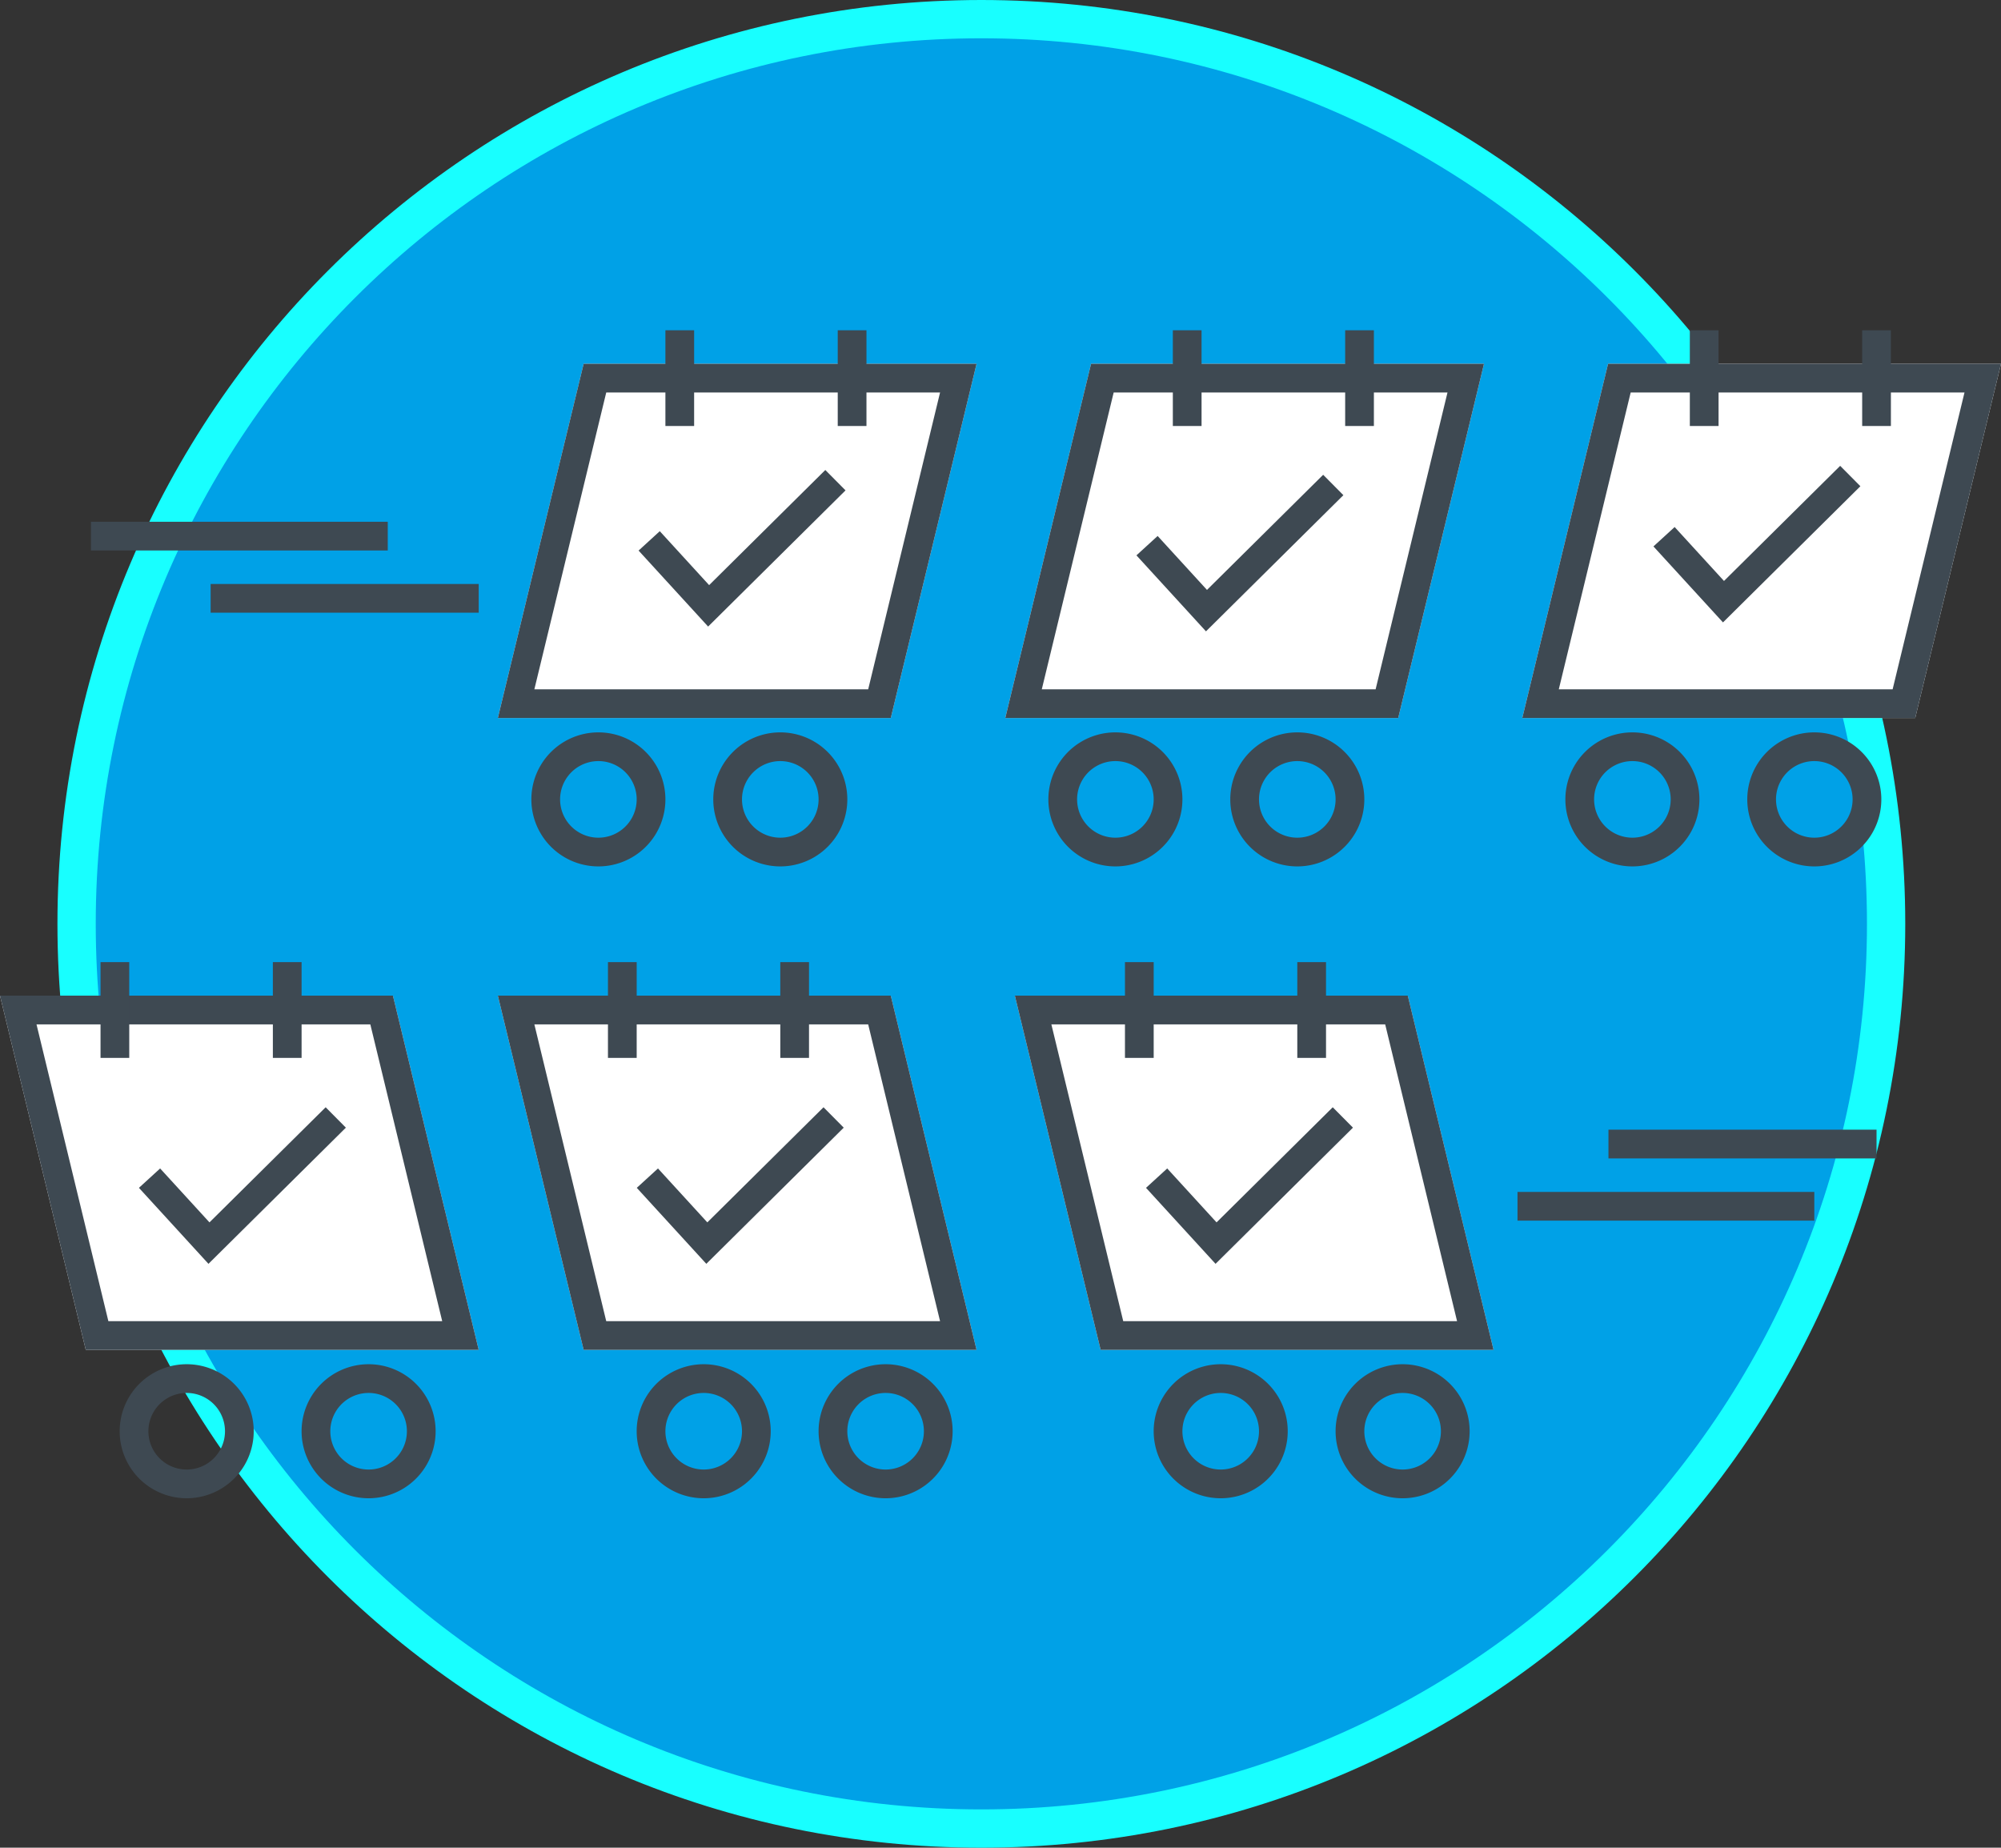 <svg width="209" height="193" xmlns="http://www.w3.org/2000/svg"><rect width="100%" height="100%" fill="#333333" stroke="none"/><g fill="none" fill-rule="evenodd"><circle fill="#00A1E7" cx="102.5" cy="96.5" r="94.5"/><path d="M102.5 193C49.205 193 6 149.795 6 96.5S49.205 0 102.5 0 199 43.205 199 96.5 155.795 193 102.5 193zm0-4c51.086 0 92.5-41.414 92.5-92.5S153.586 4 102.5 4 10 45.414 10 96.5 51.414 189 102.5 189z" fill="#18FFFF" fill-rule="nonzero"/><path d="M62.5 90.5a7 7 0 1 1 0-14 7 7 0 0 1 0 14zm0-3a4 4 0 1 0 0-8 4 4 0 0 0 0 8zM19.5 156.5a7 7 0 1 1 0-14 7 7 0 0 1 0 14zm0-3a4 4 0 1 0 0-8 4 4 0 0 0 0 8zM116.5 90.5a7 7 0 1 1 0-14 7 7 0 0 1 0 14zm0-3a4 4 0 1 0 0-8 4 4 0 0 0 0 8zM73.5 156.5a7 7 0 1 1 0-14 7 7 0 0 1 0 14zm0-3a4 4 0 1 0 0-8 4 4 0 0 0 0 8zM170.5 90.5a7 7 0 1 1 0-14 7 7 0 0 1 0 14zm0-3a4 4 0 1 0 0-8 4 4 0 0 0 0 8zM127.5 156.5a7 7 0 1 1 0-14 7 7 0 0 1 0 14zm0-3a4 4 0 1 0 0-8 4 4 0 0 0 0 8zM81.5 90.5a7 7 0 1 1 0-14 7 7 0 0 1 0 14zm0-3a4 4 0 1 0 0-8 4 4 0 0 0 0 8zM38.5 156.5a7 7 0 1 1 0-14 7 7 0 0 1 0 14zm0-3a4 4 0 1 0 0-8 4 4 0 0 0 0 8zM135.5 90.5a7 7 0 1 1 0-14 7 7 0 0 1 0 14zm0-3a4 4 0 1 0 0-8 4 4 0 0 0 0 8zM92.5 156.5a7 7 0 1 1 0-14 7 7 0 0 1 0 14zm0-3a4 4 0 1 0 0-8 4 4 0 0 0 0 8zM189.5 90.5a7 7 0 1 1 0-14 7 7 0 0 1 0 14zm0-3a4 4 0 1 0 0-8 4 4 0 0 0 0 8zM146.5 156.5a7 7 0 1 1 0-14 7 7 0 0 1 0 14zm0-3a4 4 0 1 0 0-8 4 4 0 0 0 0 8zM22 64v-3h28v3zM168 121v-3h28v3zM9.5 57.5v-3h31v3zM158.5 127.5v-3h31v3z" fill="#3E4952" fill-rule="nonzero"/><path fill="#FFF" d="M167.96 38H209l-8.96 37H159z"/><path d="M170.32 41l-7.507 31h34.868l7.506-31h-34.868zm-2.36-3H209l-8.96 37H159l8.96-37z" fill="#3E4952" fill-rule="nonzero"/><path fill="#FFF" d="M147.04 104H106l8.96 37H156z"/><path d="M144.68 107l7.507 31h-34.868l-7.506-31h34.868zm2.36-3H106l8.96 37H156l-8.96-37z" fill="#3E4952" fill-rule="nonzero"/><path fill="#FFF" d="M113.96 38H155l-8.96 37H105z"/><path d="M116.32 41l-7.507 31h34.868l7.506-31h-34.868zm35.593-3h.727l1.805 2.294-.171.706h-3.087l.726-3zm-37.954 0H155l-8.96 37H105l8.96-37z" fill="#3E4952" fill-rule="nonzero"/><path fill="#FFF" d="M93.04 104H52l8.96 37H102z"/><path d="M90.68 107l7.507 31H63.319l-7.506-31h34.868zm2.36-3H52l8.96 37H102l-8.96-37z" fill="#3E4952" fill-rule="nonzero"/><path fill="#FFF" d="M60.96 38H102l-8.96 37H52z"/><path d="M63.32 41l-7.507 31h34.868l7.506-31H63.319zm35.593-3h.727l1.805 2.294-.171.706h-3.087l.726-3zM60.96 38H102l-8.96 37H52l8.96-37z" fill="#3E4952" fill-rule="nonzero"/><path fill="#FFF" d="M41.04 104H0l8.96 37H50z"/><path d="M38.68 107l7.507 31H11.319l-7.506-31h34.868zm2.36-3H0l8.96 37H50l-8.96-37zM192.202 48.659l2.112 2.13-14.352 14.224-7.263-7.937 2.214-2.025 5.154 5.633zM139.202 115.659l2.112 2.13-14.352 14.224-7.263-7.937 2.214-2.025 5.154 5.633zM138.202 49.593l2.112 2.13-14.352 14.224-7.263-7.937 2.214-2.025 5.154 5.634zM86.014 115.659l2.112 2.13-14.352 14.224-7.263-7.937 2.214-2.025 5.154 5.633zM86.202 49.093l2.112 2.13-14.352 14.224-7.263-7.937 2.214-2.025 5.154 5.634z" fill="#3E4952" fill-rule="nonzero"/><path fill="#3E4952" fill-rule="nonzero" d="M34.014 115.659l2.112 2.13-14.352 14.224-7.263-7.937 2.214-2.025 5.154 5.633zM69.5 34.5h3v10h-3zM10.5 100.5h3v10h-3zM122.5 34.5h3v10h-3zM63.5 100.5h3v10h-3zM176.5 34.5h3v10h-3zM117.5 100.5h3v10h-3zM87.5 34.5h3v10h-3zM28.5 100.5h3v10h-3zM140.5 34.5h3v10h-3zM81.5 100.5h3v10h-3zM194.5 34.5h3v10h-3zM135.5 100.5h3v10h-3z"/></g></svg>